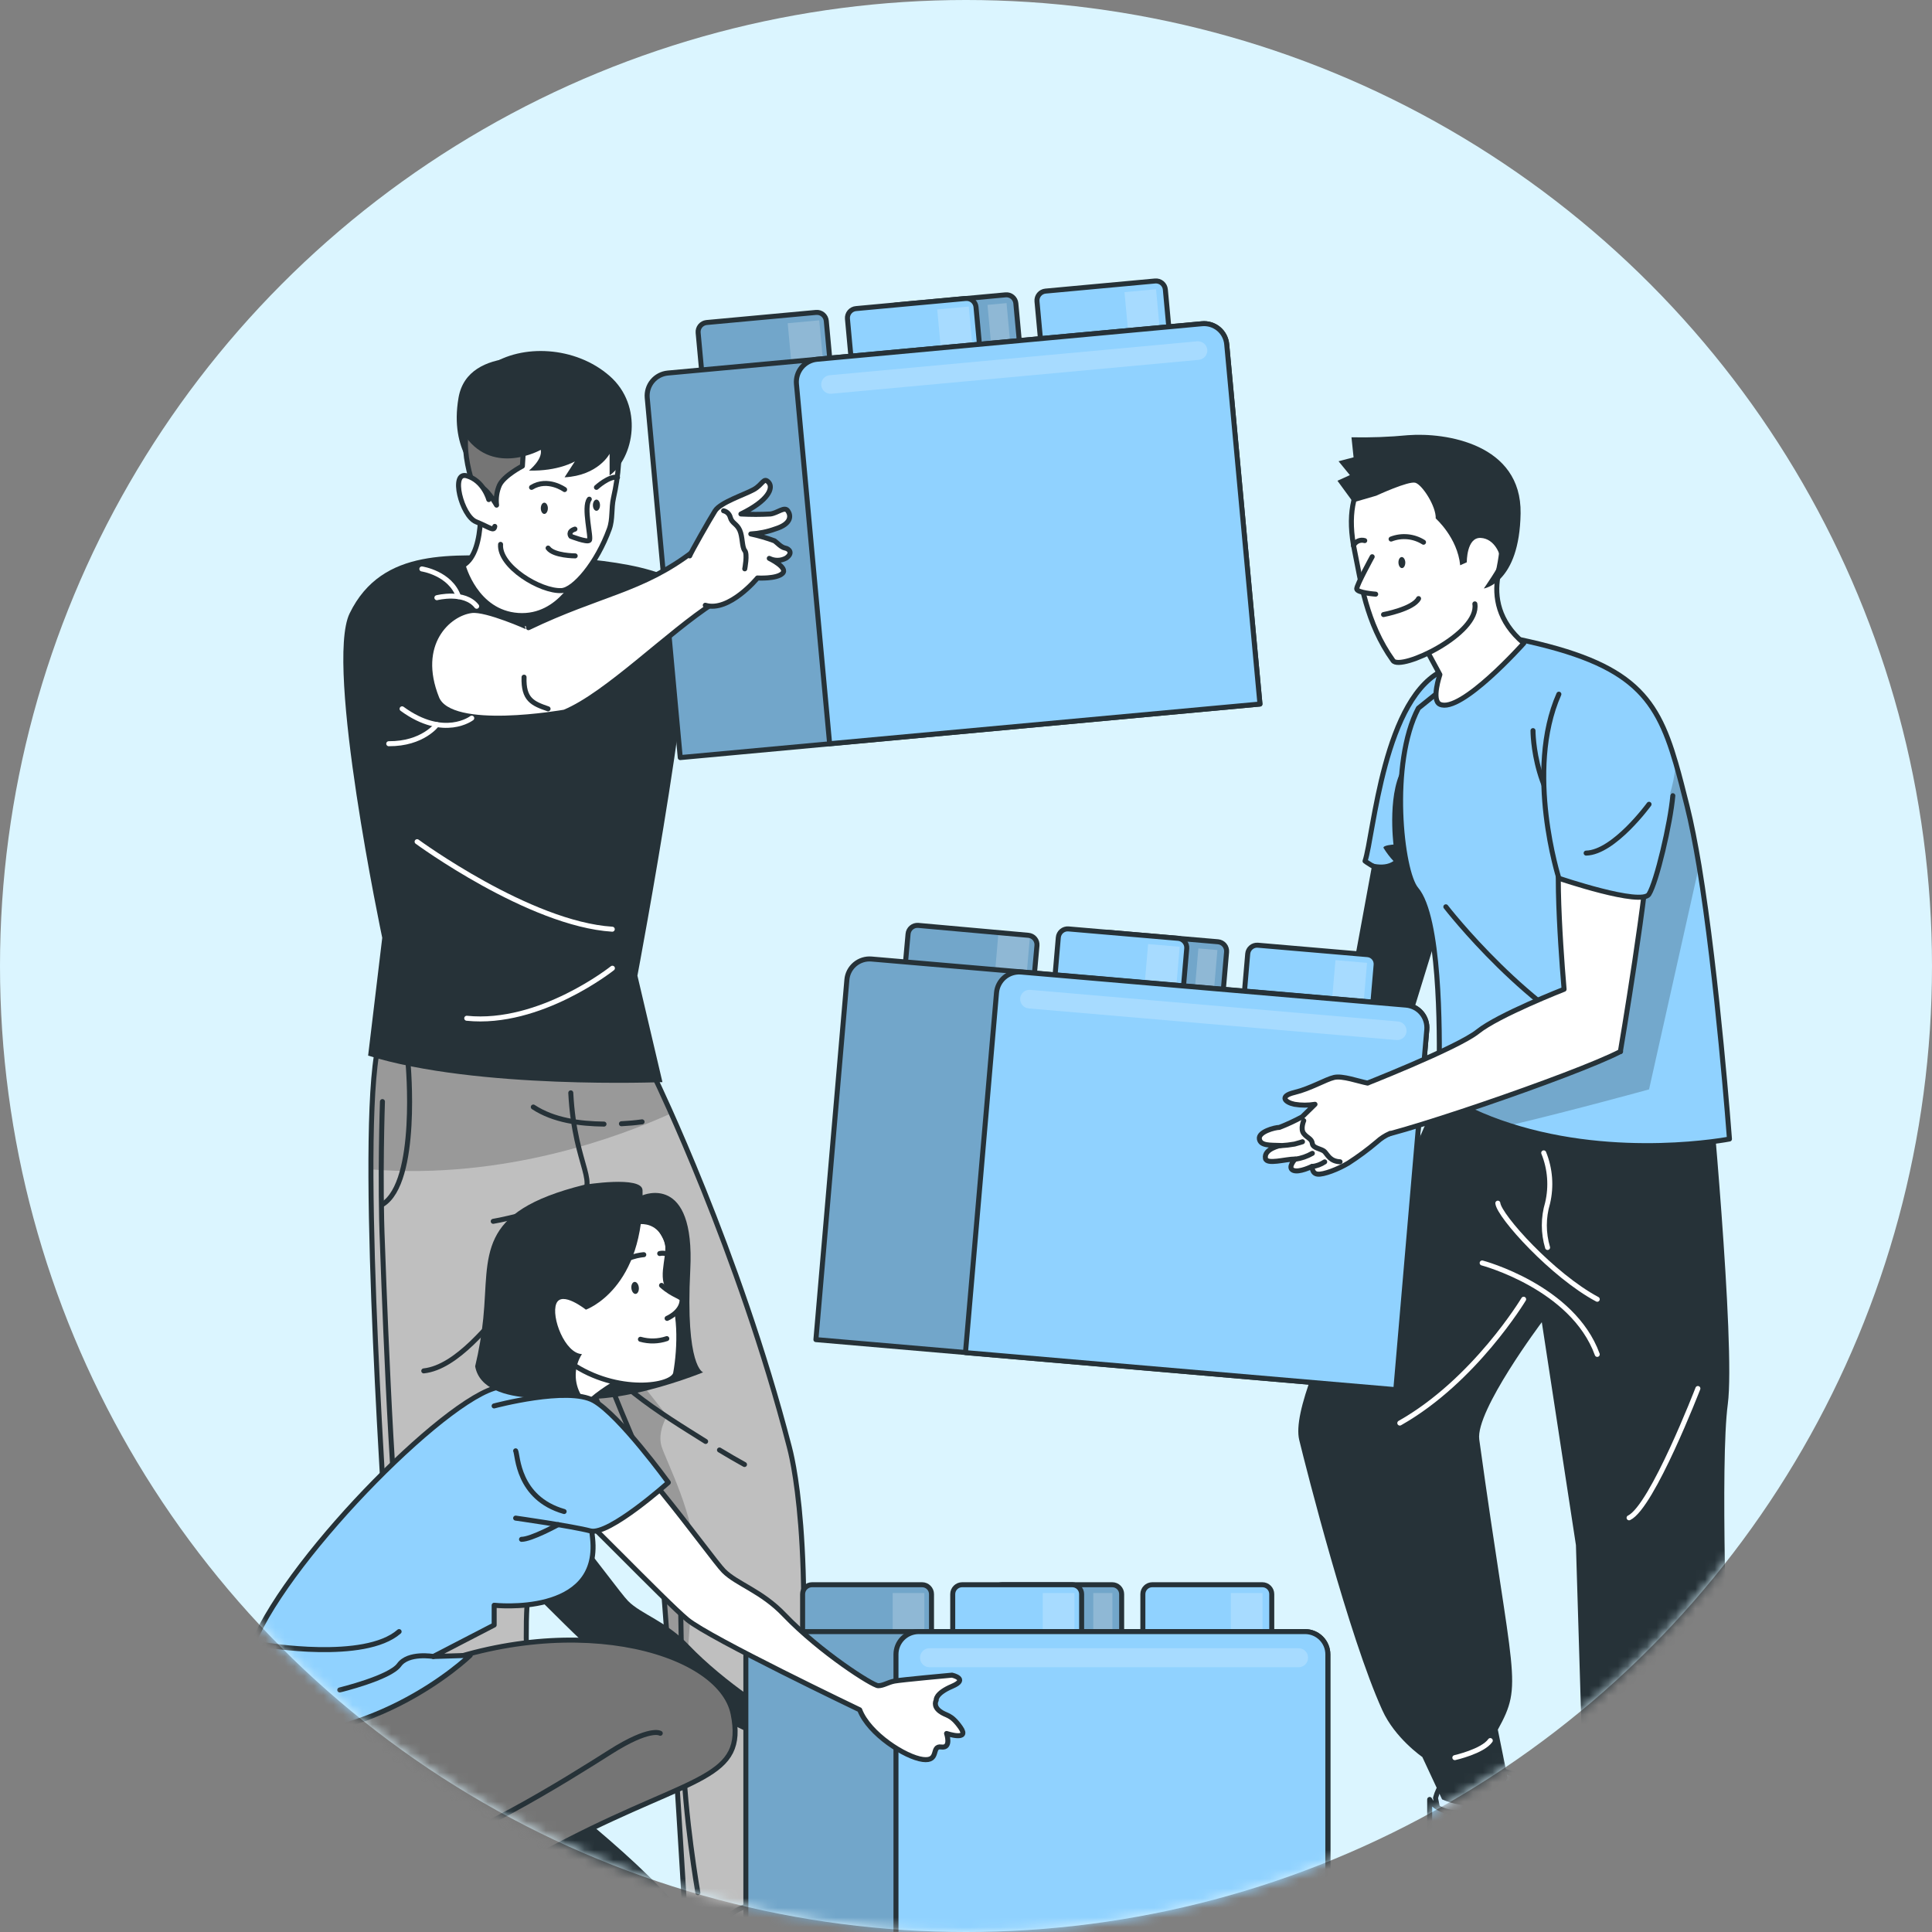<svg width="200" height="200" viewBox="0 0 200 200" fill="none" xmlns="http://www.w3.org/2000/svg">
<rect x="0" y="0" width="200" height="200" fill="#808080" stroke="none"/>
<circle cx="100" cy="100" r="100" fill="#DBF5FF"/>
<mask id="mask0_211_36608" style="mask-type:alpha" maskUnits="userSpaceOnUse" x="0" y="0" width="200" height="200">
<circle cx="100" cy="100" r="100" fill="url(#paint0_linear_211_36608)"/>
</mask>
<g mask="url(#mask0_211_36608)">
<path d="M142.271 88.312L140.199 99.574L123.302 109.84L125.638 114.129C125.638 114.129 145.171 108.172 145.648 106.779C146.124 105.385 150.626 90.628 150.626 90.628L142.271 88.312Z" fill="#263238"/>
<path d="M149.673 69.272L148.544 82.926L147.948 90.09C144.69 91.674 141.504 89.292 141.308 89.136C142.193 86.536 143.224 71.861 149.673 69.272Z" fill="#90D2FF" stroke="#263238" stroke-width="0.518" stroke-linecap="round" stroke-linejoin="round"/>
<path d="M148.522 82.926L147.927 90.09C144.669 91.675 141.483 89.292 141.286 89.136C141.426 89.199 143.141 89.924 144.254 89.136C143.865 88.716 143.518 88.258 143.218 87.769C143.151 87.5 144.254 87.427 144.254 87.427C144.254 87.427 143.529 81.62 145.461 79.139C146.217 78.197 147.398 80.165 148.522 82.926Z" fill="#263238"/>
<path d="M161.374 195.719L161.892 197.242C161.107 198.537 160.228 199.774 159.261 200.94C159.261 200.94 158.743 200.774 157.893 201.525C157.37 202.047 157.047 202.737 156.982 203.473C156.982 203.473 153.024 208.218 148.005 208.285C142.986 208.353 144.498 205.825 144.498 205.825L161.374 195.719Z" fill="#90D2FF" stroke="#263238" stroke-width="0.518" stroke-linecap="round" stroke-linejoin="round"/>
<path d="M156.655 183.644C156.655 183.644 149.921 181.163 148.605 186.125C148.605 186.125 149.807 191.59 149.087 194.578C148.367 197.567 144.741 203.276 144.519 204.358C144.078 206.482 144.41 206.627 144.41 206.627C144.41 206.627 147.046 208.15 150.589 206.518C154.132 204.886 160.265 197.863 161.224 196.417C162.182 194.972 158.219 189.274 158.219 189.274L156.655 183.644Z" fill="white"/>
<path opacity="0.4" d="M156.655 183.646C156.655 183.646 149.921 181.165 148.605 186.127C148.605 186.127 149.807 191.592 149.087 194.58C148.367 197.569 144.741 203.277 144.519 204.36C144.078 206.484 144.41 206.629 144.41 206.629C144.41 206.629 147.046 208.152 150.589 206.52C154.132 204.888 160.265 197.864 161.224 196.419C162.182 194.974 158.219 189.276 158.219 189.276L156.655 183.646Z" fill="#90D2FF"/>
<path d="M156.655 183.644C156.655 183.644 149.921 181.163 148.605 186.125C148.605 186.125 149.807 191.59 149.087 194.578C148.367 197.567 144.741 203.276 144.519 204.358C144.078 206.482 144.41 206.627 144.41 206.627C144.41 206.627 147.046 208.15 150.589 206.518C154.132 204.886 160.265 197.863 161.224 196.417C162.182 194.972 158.219 189.274 158.219 189.274L156.655 183.644Z" stroke="#263238" stroke-width="0.518" stroke-linecap="round" stroke-linejoin="round"/>
<path d="M153.211 190.662C153.797 194.005 153.202 197.448 151.527 200.4" stroke="#263238" stroke-width="0.518" stroke-linecap="round" stroke-linejoin="round"/>
<path d="M152.48 199.723C152.48 199.723 148.958 199.935 147.119 199.205" stroke="#263238" stroke-width="0.518" stroke-linecap="round" stroke-linejoin="round"/>
<path d="M153.133 197.78C153.133 197.78 149.839 198.298 148 197.262" stroke="#263238" stroke-width="0.518" stroke-linecap="round" stroke-linejoin="round"/>
<path d="M153.693 195.62C153.693 195.62 150.807 196.039 148.922 195.148" stroke="#263238" stroke-width="0.518" stroke-linecap="round" stroke-linejoin="round"/>
<path d="M154.013 193.174C154.013 193.174 150.802 194.179 149.284 193.174" stroke="#263238" stroke-width="0.518" stroke-linecap="round" stroke-linejoin="round"/>
<path d="M154.496 187.134L155.055 190.661C155.055 190.661 150.808 193.459 148 189.962V186.279C148 186.279 149.057 188.755 154.496 187.134Z" fill="#90D2FF" stroke="#263238" stroke-width="0.518" stroke-linecap="round" stroke-linejoin="round"/>
<path d="M150.807 107.951C146.502 121.59 133.143 143.465 134.495 149.064C135.236 152.12 139.644 169.436 143.094 177.035C144.404 179.941 147.238 181.884 147.238 181.884L149.284 186.271C154.272 188.442 156.059 184.028 156.059 184.028L155.054 179.056C157.727 174.197 156.608 174.197 153.132 149.012C152.723 146.044 159.607 136.871 159.607 136.871L163.14 159.952L163.715 178.859L165.548 184.702C165.548 184.702 166.004 190.187 165.963 190.519H174.163L175.054 184.489C175.054 184.489 178.861 180.9 178.861 176.756C178.861 172.612 178.042 151.504 178.861 145.355C179.679 139.207 176.944 110.541 176.944 110.541L150.807 107.951Z" fill="#263238"/>
<path d="M95.064 95.797L106.459 96.822C106.718 96.846 106.956 96.97 107.122 97.169C107.289 97.368 107.369 97.625 107.346 97.884L106.614 106.016L93.27 104.815L94.002 96.683C94.025 96.424 94.15 96.186 94.349 96.02C94.549 95.854 94.805 95.773 95.064 95.797Z" fill="#90D2FF"/>
<path opacity="0.3" d="M95.064 95.799L106.459 96.824C106.718 96.847 106.956 96.972 107.122 97.171C107.289 97.371 107.369 97.627 107.346 97.886L106.614 106.018L93.27 104.817L94.002 96.685C94.025 96.427 94.15 96.188 94.349 96.022C94.549 95.856 94.805 95.775 95.064 95.799Z" fill="black" fill-opacity="0.7"/>
<path opacity="0.3" d="M106.639 96.685L103.372 96.404L102.811 102.938L106.078 103.219L106.639 96.685Z" fill="white" fill-opacity="0.7"/>
<path d="M95.064 95.797L106.459 96.822C106.718 96.846 106.956 96.97 107.122 97.169C107.289 97.368 107.369 97.625 107.346 97.884L106.614 106.016L93.27 104.815L94.002 96.683C94.025 96.424 94.15 96.186 94.349 96.02C94.549 95.854 94.805 95.773 95.064 95.797V95.797Z" stroke="#263238" stroke-width="0.52" stroke-linecap="round" stroke-linejoin="round"/>
<path d="M114.734 96.517L126.088 97.492C126.345 97.514 126.583 97.638 126.75 97.835C126.916 98.033 126.997 98.289 126.975 98.546L126.279 106.649L112.984 105.506L113.68 97.404C113.702 97.147 113.826 96.909 114.023 96.742C114.221 96.576 114.477 96.495 114.734 96.517Z" fill="#90D2FF"/>
<path opacity="0.3" d="M114.733 96.517L126.087 97.492C126.344 97.514 126.582 97.638 126.749 97.835C126.915 98.033 126.996 98.289 126.974 98.546L126.278 106.649L112.983 105.506L113.679 97.404C113.701 97.147 113.825 96.909 114.022 96.742C114.22 96.576 114.476 96.495 114.733 96.517Z" fill="black" fill-opacity="0.7"/>
<path opacity="0.3" d="M126.025 98.351L124.054 98.182L123.492 104.715L125.464 104.885L126.025 98.351Z" fill="white" fill-opacity="0.7"/>
<path d="M114.734 96.517L126.088 97.492C126.345 97.514 126.583 97.638 126.75 97.835C126.916 98.033 126.997 98.289 126.975 98.546L126.279 106.649L112.984 105.506L113.68 97.404C113.702 97.147 113.826 96.909 114.023 96.742C114.221 96.576 114.477 96.495 114.734 96.517Z" stroke="#263238" stroke-width="0.518" stroke-linecap="round" stroke-linejoin="round"/>
<path d="M110.61 96.162L121.964 97.137C122.221 97.159 122.459 97.282 122.625 97.48C122.792 97.678 122.873 97.933 122.851 98.19L122.155 106.293L108.86 105.151L109.556 97.048C109.578 96.791 109.702 96.553 109.899 96.387C110.097 96.22 110.353 96.139 110.61 96.162Z" fill="#90D2FF" stroke="#263238" stroke-width="0.518" stroke-linecap="round" stroke-linejoin="round"/>
<path d="M130.216 97.849L141.57 98.824C141.828 98.847 142.066 98.97 142.232 99.168C142.398 99.365 142.479 99.621 142.457 99.878L141.762 107.975L128.467 106.833L129.163 98.731C129.187 98.474 129.31 98.238 129.508 98.073C129.705 97.907 129.96 97.827 130.216 97.849Z" fill="#90D2FF" stroke="#263238" stroke-width="0.518" stroke-linecap="round" stroke-linejoin="round"/>
<path opacity="0.3" d="M122.121 98.011L118.854 97.731L118.293 104.264L121.56 104.545L122.121 98.011Z" fill="white" fill-opacity="0.7"/>
<path opacity="0.3" d="M141.514 99.675L138.247 99.394L137.686 105.928L140.953 106.209L141.514 99.675Z" fill="white" fill-opacity="0.7"/>
<path d="M147.699 106.598L144.493 143.857L84.463 138.677L87.669 101.423C87.695 101.115 87.782 100.815 87.924 100.54C88.067 100.265 88.262 100.021 88.498 99.822C88.735 99.623 89.009 99.472 89.304 99.379C89.599 99.286 89.909 99.251 90.218 99.278L145.549 104.034C145.86 104.059 146.162 104.146 146.438 104.289C146.715 104.432 146.96 104.628 147.16 104.867C147.36 105.105 147.51 105.381 147.603 105.678C147.696 105.975 147.728 106.288 147.699 106.598Z" fill="#90D2FF"/>
<path opacity="0.3" d="M147.699 106.598L144.493 143.857L84.463 138.677L87.669 101.423C87.695 101.115 87.782 100.815 87.924 100.54C88.067 100.265 88.262 100.021 88.498 99.822C88.735 99.623 89.009 99.472 89.304 99.379C89.599 99.286 89.909 99.251 90.218 99.278L145.549 104.034C145.86 104.059 146.162 104.146 146.438 104.289C146.715 104.432 146.96 104.628 147.16 104.867C147.36 105.105 147.51 105.381 147.603 105.678C147.696 105.975 147.728 106.288 147.699 106.598Z" fill="black" fill-opacity="0.7"/>
<path d="M147.699 106.598L144.493 143.857L84.463 138.677L87.669 101.423C87.695 101.115 87.782 100.815 87.924 100.54C88.067 100.265 88.262 100.021 88.498 99.822C88.735 99.623 89.009 99.472 89.304 99.379C89.599 99.286 89.909 99.251 90.218 99.278L145.549 104.034C145.86 104.059 146.162 104.146 146.438 104.289C146.715 104.432 146.96 104.628 147.16 104.867C147.36 105.105 147.51 105.381 147.603 105.678C147.696 105.975 147.728 106.288 147.699 106.598V106.598Z" stroke="#263238" stroke-width="0.518" stroke-linecap="round" stroke-linejoin="round"/>
<path d="M147.7 106.599L144.493 143.858L99.946 140.024L103.158 102.771C103.184 102.462 103.271 102.162 103.413 101.887C103.555 101.613 103.75 101.369 103.987 101.169C104.224 100.97 104.497 100.82 104.793 100.726C105.088 100.633 105.398 100.599 105.706 100.626L145.555 104.05C145.864 104.076 146.164 104.163 146.438 104.305C146.713 104.447 146.957 104.642 147.156 104.879C147.356 105.116 147.506 105.39 147.599 105.685C147.693 105.98 147.727 106.29 147.7 106.599Z" fill="#90D2FF" stroke="#263238" stroke-width="0.518" stroke-linecap="round" stroke-linejoin="round"/>
<path opacity="0.3" d="M144.57 107.664L106.493 104.391C106.239 104.368 106.004 104.247 105.838 104.054C105.673 103.86 105.589 103.609 105.607 103.355C105.629 103.101 105.75 102.866 105.944 102.7C106.138 102.535 106.388 102.452 106.643 102.469L144.72 105.743C144.974 105.765 145.209 105.886 145.374 106.08C145.54 106.274 145.623 106.524 145.606 106.779C145.583 107.033 145.462 107.267 145.269 107.433C145.075 107.599 144.824 107.682 144.57 107.664Z" fill="white" fill-opacity="0.7"/>
<path d="M174.432 190.73C174.432 190.73 171.563 188.684 165.627 189.093C165.627 189.093 165.191 196.216 164.383 198.287C163.575 200.359 159.317 203.949 158.525 204.566C157.732 205.182 157.732 207.332 157.732 207.332H175.769C175.537 204.249 175.058 201.19 174.334 198.184L174.432 190.73Z" fill="white"/>
<path opacity="0.4" d="M174.432 190.732C174.432 190.732 171.563 188.686 165.627 189.095C165.627 189.095 165.191 196.217 164.383 198.289C163.575 200.361 159.317 203.951 158.525 204.567C157.732 205.184 157.732 207.334 157.732 207.334H175.769C175.537 204.251 175.058 201.192 174.334 198.186L174.432 190.732Z" fill="#90D2FF"/>
<path d="M174.432 190.73C174.432 190.73 171.563 188.684 165.627 189.093C165.627 189.093 165.191 196.216 164.383 198.287C163.575 200.359 159.317 203.949 158.525 204.566C157.732 205.182 157.732 207.332 157.732 207.332H175.769C175.537 204.249 175.058 201.19 174.334 198.184L174.432 190.73Z" stroke="#263238" stroke-width="0.518" stroke-linecap="round" stroke-linejoin="round"/>
<path d="M170.708 191.652C170.708 191.652 170.284 198.21 169.263 199.94C168.718 200.891 168.045 201.762 167.264 202.53" stroke="#263238" stroke-width="0.518" stroke-linecap="round" stroke-linejoin="round"/>
<path d="M169.569 200.4C169.569 200.4 166.886 198.302 163.721 199.452" stroke="#263238" stroke-width="0.518" stroke-linecap="round" stroke-linejoin="round"/>
<path d="M170.709 198.116C170.709 198.116 167.818 195.868 164.772 197.298" stroke="#263238" stroke-width="0.518" stroke-linecap="round" stroke-linejoin="round"/>
<path d="M171.102 195.263C171.102 195.263 167.595 193.377 165.047 194.807" stroke="#263238" stroke-width="0.518" stroke-linecap="round" stroke-linejoin="round"/>
<path d="M173.179 190.31L172.718 193.216C172.718 193.216 167.305 191.46 164.316 192.599V189.025C164.316 189.025 169.874 187.077 173.179 190.31Z" fill="#90D2FF" stroke="#263238" stroke-width="0.518" stroke-linecap="round" stroke-linejoin="round"/>
<path d="M179.033 117.911C179.033 117.911 167.528 120.164 156.241 116.507C153.671 115.688 151.213 114.553 148.922 113.13C148.922 113.13 148.953 112.404 148.974 111.218C149.067 106.587 149.041 94.938 146.601 92.053C145.047 90.234 143.83 78.994 146.829 73.312L156.003 65.936C168.704 68.417 171.387 71.778 173.485 79.03C173.873 80.356 174.236 81.812 174.64 83.418C175.08 85.168 175.495 87.308 175.888 89.634C177.795 101.216 179.033 117.911 179.033 117.911Z" fill="#90D2FF"/>
<path opacity="0.2" d="M175.888 89.634L170.709 112.773C170.709 112.773 163.224 114.845 156.246 116.508C153.675 115.689 151.214 114.555 148.922 113.13C148.922 113.13 148.953 112.405 148.974 111.219C155.241 108.013 164.389 103.299 164.317 103.076C164.197 102.729 164.317 90.644 164.317 90.644C164.317 90.644 172.604 88.723 173.485 79.016C173.873 80.342 174.236 81.797 174.64 83.403C175.08 85.159 175.495 87.283 175.888 89.634Z" fill="black"/>
<path d="M179.033 117.911C179.033 117.911 167.528 120.164 156.241 116.507C153.671 115.688 151.213 114.553 148.922 113.13C148.922 113.13 148.953 112.404 148.974 111.218C149.067 106.587 149.041 94.938 146.601 92.053C145.047 90.234 143.83 78.994 146.829 73.312L156.003 65.936C168.704 68.417 171.387 71.778 173.485 79.03C173.873 80.356 174.236 81.812 174.64 83.418C175.08 85.168 175.495 87.308 175.888 89.634C177.795 101.216 179.033 117.911 179.033 117.911Z" stroke="#263238" stroke-width="0.518" stroke-linecap="round" stroke-linejoin="round"/>
<path d="M156.407 56.254C156.407 56.254 152.356 62.055 157.743 66.583C157.743 66.583 151.206 73.917 149.056 72.907C148.15 72.483 149.056 69.836 149.056 69.836L145.265 62.822L156.407 56.254Z" fill="white" stroke="#263238" stroke-width="0.518" stroke-linecap="round" stroke-linejoin="round"/>
<path d="M155.086 59.26C156.35 53.733 155.744 45.503 148 46.233C142.571 46.751 138.702 49.755 140.23 57.038C140.867 60.11 141.39 64.461 144.208 68.387C144.99 69.475 153.174 65.626 152.677 62.513" fill="white"/>
<path d="M155.086 59.26C156.35 53.733 155.744 45.503 148 46.233C142.571 46.751 138.702 49.755 140.23 57.038C140.867 60.11 141.39 64.461 144.208 68.387C144.99 69.475 153.174 65.626 152.677 62.513" stroke="#263238" stroke-width="0.518" stroke-linecap="round" stroke-linejoin="round"/>
<path d="M144.006 55.804C144.552 55.592 145.14 55.512 145.723 55.568C146.306 55.625 146.867 55.817 147.362 56.13" stroke="#263238" stroke-width="0.518" stroke-linecap="round" stroke-linejoin="round"/>
<path d="M140.11 56.482C140.21 56.27 140.382 56.101 140.596 56.006C140.811 55.911 141.052 55.896 141.276 55.964" stroke="#263238" stroke-width="0.518" stroke-linecap="round" stroke-linejoin="round"/>
<path d="M142.048 57.633C142.048 57.633 140.452 60.539 140.447 60.953C140.442 61.367 142.41 61.507 142.41 61.507" fill="white"/>
<path d="M142.048 57.633C142.048 57.633 140.452 60.539 140.447 60.953C140.442 61.367 142.41 61.507 142.41 61.507" stroke="#263238" stroke-width="0.518" stroke-linecap="round" stroke-linejoin="round"/>
<path d="M145.477 58.224C145.477 58.539 145.337 58.798 145.14 58.809C144.943 58.819 144.777 58.56 144.767 58.244C144.757 57.928 144.907 57.669 145.104 57.664C145.301 57.659 145.466 57.918 145.477 58.224Z" fill="#263238"/>
<path d="M143.224 63.619C143.224 63.619 146.285 63.044 146.85 61.967" stroke="#263238" stroke-width="0.518" stroke-linecap="round" stroke-linejoin="round"/>
<path d="M140.09 52.007L142.473 51.313C142.473 51.313 145.814 49.759 146.523 49.977C147.233 50.194 148.673 52.406 148.626 53.67C148.626 53.67 150.875 55.648 151.159 58.518L151.843 58.207C151.843 58.207 151.807 55.617 153.278 55.685C154.749 55.752 155.412 57.513 155.314 58.068C155.215 58.622 153.604 60.922 153.604 60.922C153.604 60.922 157.292 60.373 157.412 53.152C157.531 45.931 149.616 44.755 145.767 45.05C143.818 45.237 141.861 45.31 139.904 45.268L140.121 47.34L138.567 47.749L139.738 49.184L138.453 49.769L140.09 52.007Z" fill="#263238"/>
<path d="M153.433 130.742C153.433 130.742 162.808 133.223 165.346 140.206" stroke="white" stroke-width="0.518" stroke-linecap="round" stroke-linejoin="round"/>
<path d="M157.727 134.496C157.727 134.496 152.662 142.934 144.907 147.316" stroke="white" stroke-width="0.518" stroke-linecap="round" stroke-linejoin="round"/>
<path d="M150.605 181.95C150.605 181.95 153.485 181.302 154.273 180.184" stroke="white" stroke-width="0.518" stroke-linecap="round" stroke-linejoin="round"/>
<path d="M166.642 183.022C166.642 183.022 169.459 181.562 172.267 183.022" stroke="white" stroke-width="0.518" stroke-linecap="round" stroke-linejoin="round"/>
<path d="M175.764 143.738C175.764 143.738 171.035 155.989 168.642 157.123" stroke="white" stroke-width="0.518" stroke-linecap="round" stroke-linejoin="round"/>
<path d="M155.055 124.553C155.184 125.884 160.753 132.053 165.347 134.498" stroke="white" stroke-width="0.518" stroke-linecap="round" stroke-linejoin="round"/>
<path d="M159.805 119.344C160.475 120.995 160.614 122.815 160.204 124.55C159.757 126.047 159.757 127.642 160.204 129.139" stroke="white" stroke-width="0.518" stroke-linecap="round" stroke-linejoin="round"/>
<path d="M149.673 93.871C149.673 93.871 158.391 105.153 167.761 108.857" stroke="#263238" stroke-width="0.518" stroke-linecap="round" stroke-linejoin="round"/>
<path d="M158.696 75.633C158.696 75.633 158.665 83.304 164.197 86.764" stroke="#263238" stroke-width="0.518" stroke-linecap="round" stroke-linejoin="round"/>
<path d="M161.809 86.826C160.638 87.976 161.913 102.407 161.913 102.407C161.913 102.407 155.112 105.069 152.983 106.784C150.854 108.498 140.768 112.435 140.768 112.435C140.768 112.435 139.214 117.729 141.152 117.91C143.089 118.092 163.151 111.254 167.74 108.856C167.74 108.856 170.729 91.244 170.708 86.764" fill="white"/>
<path d="M161.809 86.826C160.638 87.976 161.913 102.407 161.913 102.407C161.913 102.407 155.112 105.069 152.983 106.784C150.854 108.498 140.768 112.435 140.768 112.435C140.768 112.435 139.214 117.729 141.152 117.91C143.089 118.092 163.151 111.254 167.74 108.856C167.74 108.856 170.729 91.244 170.708 86.764" stroke="#263238" stroke-width="0.518" stroke-linecap="round" stroke-linejoin="round"/>
<path d="M141.567 112.12C140.634 111.944 138.977 111.333 138.107 111.535C137.236 111.737 135.646 112.695 134.009 113.089C132.372 113.482 133.051 114.125 134.009 114.316C134.711 114.433 135.426 114.433 136.128 114.316L134.797 115.616C134.034 116.029 133.247 116.394 132.44 116.709C131.958 116.709 130.254 117.17 130.368 117.896C130.482 118.621 131.461 118.538 132.554 118.579C132.554 118.579 130.813 118.926 131 119.916C131.114 120.594 133.072 119.983 134.071 119.983C134.071 119.983 133.253 120.874 133.864 121.148C134.475 121.423 135.833 120.739 135.833 120.739C135.833 120.739 135.781 121.475 136.392 121.547C137.003 121.62 138.542 121.029 139.588 120.397C140.618 119.733 141.605 119.003 142.541 118.211C142.937 117.849 143.39 117.555 143.882 117.341" fill="white"/>
<path d="M141.567 112.12C140.634 111.944 138.977 111.333 138.107 111.535C137.236 111.737 135.646 112.695 134.009 113.089C132.372 113.482 133.051 114.125 134.009 114.316C134.711 114.433 135.426 114.433 136.128 114.316L134.797 115.616C134.034 116.029 133.247 116.394 132.44 116.709C131.958 116.709 130.254 117.17 130.368 117.896C130.482 118.621 131.461 118.538 132.554 118.579C132.554 118.579 130.813 118.926 131 119.916C131.114 120.594 133.072 119.983 134.071 119.983C134.071 119.983 133.253 120.874 133.864 121.148C134.475 121.423 135.833 120.739 135.833 120.739C135.833 120.739 135.781 121.475 136.392 121.547C137.003 121.62 138.542 121.029 139.588 120.397C140.618 119.733 141.605 119.003 142.541 118.211C142.937 117.849 143.39 117.555 143.882 117.341" stroke="#263238" stroke-width="0.518" stroke-linecap="round" stroke-linejoin="round"/>
<path d="M132.579 118.599C133.06 118.573 133.539 118.518 134.014 118.434C134.423 118.33 134.832 118.195 134.832 118.195" stroke="#263238" stroke-width="0.518" stroke-linecap="round" stroke-linejoin="round"/>
<path d="M134.076 120.004C134.702 119.916 135.305 119.708 135.853 119.393" stroke="#263238" stroke-width="0.518" stroke-linecap="round" stroke-linejoin="round"/>
<path d="M135.837 120.759C136.3 120.701 136.743 120.536 137.132 120.277" stroke="#263238" stroke-width="0.518" stroke-linecap="round" stroke-linejoin="round"/>
<path d="M134.962 116.01C134.962 116.01 134.589 116.864 134.962 117.341C135.335 117.818 135.785 117.859 135.853 118.377C135.92 118.895 136.811 118.895 137.132 119.232C137.453 119.568 137.697 120.216 138.722 120.268" stroke="#263238" stroke-width="0.518" stroke-linecap="round" stroke-linejoin="round"/>
<path d="M161.374 71.861C157.847 79.844 161.374 90.918 161.374 90.918C161.374 90.918 169.911 93.819 170.698 92.57C171.486 91.322 172.926 85.2 173.169 82.371" fill="#90D2FF"/>
<path d="M161.374 71.861C157.847 79.844 161.374 90.918 161.374 90.918C161.374 90.918 169.911 93.819 170.698 92.57C171.486 91.322 172.926 85.2 173.169 82.371" stroke="#263238" stroke-width="0.518" stroke-linecap="round" stroke-linejoin="round"/>
<path d="M170.708 83.258C170.708 83.258 167.082 88.246 164.197 88.313" stroke="#263238" stroke-width="0.518" stroke-linecap="round" stroke-linejoin="round"/>
<path d="M41.108 208.661C41.108 208.661 40.222 205.279 41.258 204.025C43.112 201.777 41.03 199.881 42.895 199.109L43.677 200.016C43.827 199.099 43.392 196.297 46.852 195.934C51.037 195.494 51.115 198.524 51.343 199.56L51.27 198.156C53.058 198.156 52.13 199.938 54.834 202.849C55.543 203.635 56.083 204.559 56.42 205.562C56.756 206.565 56.883 207.627 56.792 208.682L41.108 208.661Z" fill="#263238"/>
<path d="M73.01 208.662C71.327 207.911 72.87 201.56 72.87 201.56C72.87 201.56 70.607 200.042 72.87 198.452C73.746 199.194 74.807 199.683 75.94 199.865C77.073 200.048 78.234 199.917 79.299 199.488C79.299 199.488 79.739 195.241 82.406 195.784C82.406 195.784 83.09 198.478 84.649 200.016C88.871 204.16 94.325 204.678 95.237 206.667C95.512 207.268 95.18 208.641 95.18 208.641L73.01 208.662Z" fill="#263238"/>
<path d="M65.815 107.383L67.887 111.775C67.887 111.775 76.454 129.48 81.702 149.754C81.826 150.236 84.54 159.84 82.365 183.755L83.608 187.951L82.251 194.882C82.251 194.882 84.292 197.829 84.219 198.792C84.219 198.792 79.184 199.73 77.485 200.631C76.18 201.336 72.259 205.205 72.259 205.205C71.145 204.977 71.047 200.481 71.047 200.481C71.047 200.481 68.721 160.56 68.053 158.84C67.385 157.12 63.303 149.703 56.931 132.728C56.931 132.728 56.786 156.436 55.087 162.435C53.57 167.77 55.367 182.704 55.367 182.704L54.331 199.326C54.331 199.326 57.916 203.05 55.01 204.05C55.01 204.05 53.067 200.315 47.535 199.466C44.722 199.031 41.221 204.024 41.221 204.024C39.988 203.63 41.739 197.358 41.739 197.358C37.818 167.77 40.703 173.126 39.926 158.664C39.408 149.381 36.792 109.672 39.879 106.445L65.815 107.383Z" fill="#BFBFBF"/>
<path opacity="0.2" d="M38.44 121.06C52.291 122.148 64.282 117.615 69.488 115.248C68.498 113.031 67.892 111.777 67.892 111.777L65.82 107.39L39.921 106.447C38.823 107.613 38.434 113.533 38.44 121.06Z" fill="black"/>
<path opacity="0.2" d="M57.071 133.036C63.375 149.793 67.431 157.128 68.084 158.837C68.462 159.832 69.389 173.388 70.114 184.763C70.943 174.403 71.798 163.489 71.87 161.35C72.026 157.081 68.944 151.233 68.483 149.721C68.022 148.208 69.063 146.571 69.063 146.571L63.52 139.579C63.707 137.206 60.77 126.852 60.77 126.852C59.024 128.504 57.47 132.021 57.071 133.036Z" fill="black"/>
<path d="M65.815 107.383L67.887 111.775C67.887 111.775 76.454 129.48 81.702 149.754C81.826 150.236 84.54 159.84 82.365 183.755L83.608 187.951L82.251 194.882C82.251 194.882 84.292 197.829 84.219 198.792C84.219 198.792 79.184 199.73 77.485 200.631C76.18 201.336 72.259 205.205 72.259 205.205C71.145 204.977 71.047 200.481 71.047 200.481C71.047 200.481 68.721 160.56 68.053 158.84C67.385 157.12 63.303 149.703 56.931 132.728C56.931 132.728 56.786 156.436 55.087 162.435C53.57 167.77 55.367 182.704 55.367 182.704L54.331 199.326C54.331 199.326 57.916 203.05 55.01 204.05C55.01 204.05 53.067 200.315 47.535 199.466C44.722 199.031 41.221 204.024 41.221 204.024C39.988 203.63 41.739 197.358 41.739 197.358C37.818 167.77 40.703 173.126 39.926 158.664C39.408 149.381 36.792 109.672 39.879 106.445L65.815 107.383Z" stroke="#263238" stroke-width="0.518" stroke-linecap="round" stroke-linejoin="round"/>
<path d="M56.953 132.731C56.953 132.731 60.118 126.624 62.817 124.92" stroke="#263238" stroke-width="0.518" stroke-linecap="round" stroke-linejoin="round"/>
<path d="M64.007 122.939C64.007 122.939 54.394 125.866 51.058 126.431" stroke="#263238" stroke-width="0.518" stroke-linecap="round" stroke-linejoin="round"/>
<path d="M59.087 113.131C59.501 121.134 62.324 122.496 59.605 124.242C59.605 124.242 59.682 127.987 58.325 130.359" stroke="#263238" stroke-width="0.518" stroke-linecap="round" stroke-linejoin="round"/>
<path d="M42.242 110.068C42.242 110.068 43.376 122.371 39.59 124.686" stroke="#263238" stroke-width="0.518" stroke-linecap="round" stroke-linejoin="round"/>
<path d="M39.59 114.035C39.59 114.035 39.305 122.225 39.59 128.824C39.59 128.824 40.537 156.717 41.485 160.219C42.433 163.721 40.025 169.025 40.232 184.161" stroke="#263238" stroke-width="0.518" stroke-linecap="round" stroke-linejoin="round"/>
<path d="M48.666 196.008C47.769 195.813 46.833 195.937 46.019 196.36" stroke="#263238" stroke-width="0.518" stroke-linecap="round" stroke-linejoin="round"/>
<path d="M54.362 199.329C53.175 198.173 51.797 197.229 50.291 196.537" stroke="#263238" stroke-width="0.518" stroke-linecap="round" stroke-linejoin="round"/>
<path d="M52.809 134.662C50.685 137.045 47.318 141.536 43.868 141.914" stroke="#263238" stroke-width="0.518" stroke-linecap="round" stroke-linejoin="round"/>
<path d="M56.057 130.787C55.404 131.611 54.731 132.419 54.047 133.222" stroke="#263238" stroke-width="0.518" stroke-linecap="round" stroke-linejoin="round"/>
<path d="M53.031 158.664C53.031 158.664 48.204 165.237 45.557 165.615" stroke="#263238" stroke-width="0.518" stroke-linecap="round" stroke-linejoin="round"/>
<path d="M58.709 131.543C58.709 131.543 67.308 155.49 70.296 157.852C70.296 157.852 70.633 175.463 70.731 181.612C70.83 187.76 72.244 195.934 72.244 195.934" stroke="#263238" stroke-width="0.518" stroke-linecap="round" stroke-linejoin="round"/>
<path d="M81.423 195.758C81.423 195.758 78.113 196.903 76.502 197.633C75.513 198.116 74.737 198.948 74.326 199.969" stroke="#263238" stroke-width="0.518" stroke-linecap="round" stroke-linejoin="round"/>
<path d="M73.047 149.218C68.431 146.323 62.345 142.702 59.89 137.6" stroke="#263238" stroke-width="0.518" stroke-linecap="round" stroke-linejoin="round"/>
<path d="M77.071 151.606C76.196 151.124 75.336 150.622 74.481 150.104" stroke="#263238" stroke-width="0.518" stroke-linecap="round" stroke-linejoin="round"/>
<path d="M62.526 116.366C60.045 116.33 57.346 116.003 55.207 114.6" stroke="#263238" stroke-width="0.518" stroke-linecap="round" stroke-linejoin="round"/>
<path d="M66.468 116.133C65.759 116.231 65.044 116.293 64.329 116.33" stroke="#263238" stroke-width="0.518" stroke-linecap="round" stroke-linejoin="round"/>
<path d="M71.073 61.144C69.177 58.275 59.517 57.544 53.316 57.544C47.116 57.544 39.59 56.508 36.192 63.501C33.602 68.842 39.569 97.082 39.569 97.082L38.108 109.276C49.338 112.798 68.576 112.021 68.576 112.021L65.986 100.998C65.986 100.998 72.969 64.009 71.073 61.144Z" fill="#263238"/>
<path d="M49.633 50.451C49.633 50.451 50.467 57.097 47.94 58.532C47.94 58.532 49.203 63.406 53.637 63.712C58.071 64.017 60.029 59.257 60.029 59.257L49.633 50.451Z" fill="white" stroke="#263238" stroke-width="0.518" stroke-linecap="round" stroke-linejoin="round"/>
<path d="M73.131 33.389L84.478 32.342C84.736 32.319 84.992 32.398 85.19 32.563C85.389 32.728 85.514 32.965 85.537 33.223L86.284 41.321L73.018 42.544L72.271 34.446C72.248 34.193 72.325 33.94 72.485 33.742C72.646 33.545 72.878 33.418 73.131 33.389Z" fill="#90D2FF"/>
<path opacity="0.3" d="M73.131 33.389L84.478 32.342C84.736 32.319 84.992 32.398 85.19 32.563C85.389 32.728 85.514 32.965 85.537 33.223L86.284 41.321L73.018 42.544L72.271 34.446C72.248 34.193 72.325 33.94 72.485 33.742C72.646 33.545 72.878 33.418 73.131 33.389Z" fill="black" fill-opacity="0.7"/>
<path opacity="0.3" d="M84.809 33.16L81.544 33.461L82.146 39.991L85.411 39.69L84.809 33.16Z" fill="white" fill-opacity="0.7"/>
<path d="M73.131 33.389L84.478 32.342C84.736 32.319 84.992 32.398 85.19 32.563C85.389 32.728 85.514 32.965 85.537 33.223L86.284 41.321L73.018 42.544L72.271 34.446C72.248 34.193 72.325 33.94 72.485 33.742C72.646 33.545 72.878 33.418 73.131 33.389V33.389Z" stroke="#263238" stroke-width="0.518" stroke-linecap="round" stroke-linejoin="round"/>
<path d="M92.752 31.569L104.1 30.522C104.357 30.498 104.613 30.578 104.811 30.743C105.01 30.908 105.135 31.145 105.159 31.402L105.906 39.5L92.619 40.726L91.872 32.628C91.848 32.371 91.927 32.115 92.092 31.916C92.257 31.717 92.495 31.593 92.752 31.569Z" fill="#90D2FF"/>
<path opacity="0.3" d="M92.752 31.567L104.1 30.52C104.357 30.496 104.613 30.576 104.811 30.741C105.01 30.906 105.135 31.143 105.159 31.4L105.906 39.498L92.619 40.724L91.872 32.626C91.848 32.369 91.927 32.113 92.092 31.914C92.257 31.715 92.495 31.59 92.752 31.567Z" fill="black" fill-opacity="0.7"/>
<path opacity="0.3" d="M104.196 31.379L102.226 31.561L102.828 38.091L104.798 37.909L104.196 31.379Z" fill="white" fill-opacity="0.7"/>
<path d="M92.752 31.569L104.1 30.522C104.357 30.498 104.613 30.578 104.811 30.743C105.01 30.908 105.135 31.145 105.159 31.402L105.906 39.5L92.619 40.726L91.872 32.628C91.848 32.371 91.927 32.115 92.092 31.916C92.257 31.717 92.495 31.593 92.752 31.569V31.569Z" stroke="#263238" stroke-width="0.518" stroke-linecap="round" stroke-linejoin="round"/>
<path d="M88.629 31.944L99.977 30.897C100.234 30.874 100.49 30.953 100.689 31.118C100.887 31.283 101.012 31.52 101.036 31.778L101.783 39.876L88.475 41.103L87.728 33.005C87.716 32.876 87.73 32.746 87.769 32.622C87.808 32.498 87.872 32.384 87.956 32.285C88.039 32.186 88.142 32.105 88.258 32.047C88.374 31.988 88.5 31.953 88.629 31.944Z" fill="#90D2FF" stroke="#263238" stroke-width="0.518" stroke-linecap="round" stroke-linejoin="round"/>
<path d="M108.229 30.135L119.577 29.088C119.834 29.065 120.09 29.144 120.289 29.309C120.488 29.474 120.612 29.712 120.636 29.969L121.383 38.067L108.096 39.292L107.349 31.194C107.325 30.937 107.405 30.681 107.57 30.482C107.735 30.284 107.972 30.159 108.229 30.135Z" fill="#90D2FF" stroke="#263238" stroke-width="0.518" stroke-linecap="round" stroke-linejoin="round"/>
<path opacity="0.3" d="M100.287 31.734L97.022 32.035L97.625 38.565L100.89 38.264L100.287 31.734Z" fill="white" fill-opacity="0.7"/>
<path opacity="0.3" d="M119.673 29.943L116.408 30.244L117.011 36.774L120.276 36.473L119.673 29.943Z" fill="white" fill-opacity="0.7"/>
<path d="M126.99 35.65L130.429 72.883L70.42 78.425L67.001 41.182C66.944 40.56 67.136 39.94 67.535 39.459C67.934 38.978 68.508 38.676 69.13 38.618L124.431 33.516C124.739 33.487 125.05 33.52 125.345 33.612C125.641 33.704 125.916 33.853 126.153 34.051C126.391 34.25 126.587 34.493 126.731 34.767C126.874 35.042 126.962 35.342 126.99 35.65Z" fill="#90D2FF"/>
<path opacity="0.3" d="M126.99 35.65L130.429 72.883L70.42 78.425L67.001 41.182C66.944 40.56 67.136 39.94 67.535 39.459C67.934 38.978 68.508 38.676 69.13 38.618L124.431 33.516C124.739 33.487 125.05 33.52 125.345 33.612C125.641 33.704 125.916 33.853 126.153 34.051C126.391 34.25 126.587 34.493 126.731 34.767C126.874 35.042 126.962 35.342 126.99 35.65Z" fill="black" fill-opacity="0.7"/>
<path d="M126.99 35.65L130.429 72.883L70.42 78.425L67.001 41.182C66.944 40.56 67.136 39.94 67.535 39.459C67.934 38.978 68.508 38.676 69.13 38.618L124.431 33.516C124.739 33.487 125.05 33.52 125.345 33.612C125.641 33.704 125.916 33.853 126.153 34.051C126.391 34.25 126.587 34.493 126.731 34.767C126.874 35.042 126.962 35.342 126.99 35.65V35.65Z" stroke="#263238" stroke-width="0.518" stroke-linecap="round" stroke-linejoin="round"/>
<path d="M126.99 35.649L130.43 72.882L85.883 76.989L82.448 39.756C82.391 39.134 82.583 38.514 82.982 38.033C83.381 37.553 83.955 37.25 84.578 37.192L124.406 33.514C124.716 33.482 125.03 33.512 125.328 33.602C125.627 33.693 125.904 33.842 126.145 34.04C126.386 34.239 126.584 34.483 126.729 34.759C126.874 35.035 126.963 35.338 126.99 35.649Z" fill="#90D2FF" stroke="#263238" stroke-width="0.518" stroke-linecap="round" stroke-linejoin="round"/>
<path opacity="0.3" d="M124.105 37.249L86.048 40.761C85.795 40.778 85.545 40.696 85.351 40.531C85.158 40.367 85.036 40.133 85.012 39.88C84.994 39.627 85.075 39.377 85.239 39.184C85.402 38.99 85.635 38.868 85.888 38.844L123.944 35.332C124.198 35.315 124.448 35.397 124.642 35.562C124.835 35.726 124.957 35.96 124.98 36.213C124.997 36.465 124.914 36.714 124.751 36.907C124.588 37.1 124.357 37.223 124.105 37.249Z" fill="white" fill-opacity="0.7"/>
<path d="M57.232 37.273C57.232 37.273 48.452 35.512 47.468 41.163C46.483 46.815 49.7 49.218 49.7 49.218L57.232 37.273Z" fill="#263238"/>
<path d="M49.7 52.323C48.697 49.514 48.54 46.472 49.25 43.575C50.109 39.949 54.429 34.96 60.982 39.493C64.354 41.829 64.561 46.9 63.51 51.541C63.261 52.65 63.448 53.732 63.08 54.753C61.785 58.327 59.418 61.077 58.123 61.139C55.963 61.248 51.643 58.633 51.819 56.353" fill="white"/>
<path d="M49.7 52.323C48.697 49.514 48.54 46.472 49.25 43.575C50.109 39.949 54.429 34.96 60.982 39.493C64.354 41.829 64.561 46.9 63.51 51.541C63.261 52.65 63.448 53.732 63.08 54.753C61.785 58.327 59.418 61.077 58.123 61.139C55.963 61.248 51.643 58.633 51.819 56.353" stroke="#263238" stroke-width="0.518" stroke-linecap="round" stroke-linejoin="round"/>
<path d="M58.449 50.681C58.449 50.681 56.704 49.417 55.025 50.453" stroke="#263238" stroke-width="0.518" stroke-linecap="round" stroke-linejoin="round"/>
<path d="M61.744 50.452C61.744 50.452 63.065 49.24 63.925 49.416" stroke="#263238" stroke-width="0.518" stroke-linecap="round" stroke-linejoin="round"/>
<path d="M55.984 52.617C55.984 52.938 56.145 53.203 56.347 53.203C56.549 53.203 56.715 52.938 56.715 52.617C56.715 52.296 56.549 52.037 56.347 52.037C56.145 52.037 55.984 52.296 55.984 52.617Z" fill="#263238"/>
<path d="M61.745 52.877C61.948 52.877 62.112 52.617 62.112 52.297C62.112 51.977 61.948 51.717 61.745 51.717C61.542 51.717 61.377 51.977 61.377 52.297C61.377 52.617 61.542 52.877 61.745 52.877Z" fill="#263238"/>
<path d="M61.004 51.676C60.361 52.515 61.263 55.711 61.004 55.939C60.745 56.167 59.097 55.519 59.097 55.519C59.097 55.519 58.714 55.032 59.517 54.773" stroke="#263238" stroke-width="0.518" stroke-linecap="round" stroke-linejoin="round"/>
<path d="M59.543 57.544C59.543 57.544 57.331 57.544 56.74 56.736" stroke="#263238" stroke-width="0.518" stroke-linecap="round" stroke-linejoin="round"/>
<path d="M54.249 45.575L54.078 48.248C54.078 48.248 52.182 49.227 51.706 50.221C51.422 50.872 51.318 51.588 51.405 52.293C51.405 52.293 50.255 50.283 49.634 50.449C49.411 50.506 49.411 51.35 49.411 51.35C49.411 51.35 46.821 45.569 49.162 42.513C51.504 39.457 54.249 45.575 54.249 45.575Z" fill="#757575" stroke="#263238" stroke-width="0.518" stroke-linecap="round" stroke-linejoin="round"/>
<path d="M50.597 51.715C50.597 51.715 50.079 49.773 48.333 49.26C46.588 48.747 47.784 53.404 49.271 54.01C50.757 54.616 51.13 55.046 51.218 54.492" fill="white"/>
<path d="M50.597 51.715C50.597 51.715 50.079 49.773 48.333 49.26C46.588 48.747 47.784 53.404 49.271 54.01C50.757 54.616 51.13 55.046 51.218 54.492" stroke="#263238" stroke-width="0.518" stroke-linecap="round" stroke-linejoin="round"/>
<path d="M48.219 45.237C48.074 45.04 47.432 40.057 50.721 37.819C54.01 35.581 59.568 35.82 63.106 38.917C66.644 42.015 65.639 47.386 63.106 49.22V46.977C63.106 46.977 61.941 49.225 58.444 49.412L59.511 47.764C59.511 47.764 57.792 48.8 54.761 48.712C54.761 48.712 56.186 47.578 55.979 46.568C55.984 46.568 51.172 49.277 48.219 45.237Z" fill="#263238"/>
<path d="M48.836 63.202C46.412 63.492 42.962 66.657 45.21 72.277C46.645 75.841 58.434 73.722 58.434 73.722C62.806 71.919 69.193 65.434 73.881 62.425C73.881 62.425 72.892 56.209 71.752 57.089C66.453 61.145 62.097 61.425 54.705 64.978C54.721 64.958 50.359 63.02 48.836 63.202Z" fill="white" stroke="#263238" stroke-width="0.518" stroke-linecap="round" stroke-linejoin="round"/>
<path d="M54.249 70.1C54.176 72.42 55.13 72.829 56.735 73.379L54.249 70.1Z" fill="white"/>
<path d="M54.249 70.1C54.176 72.42 55.13 72.829 56.735 73.379" stroke="#263238" stroke-width="0.518" stroke-linecap="round" stroke-linejoin="round"/>
<path d="M71.399 57.544C71.508 57.207 73.471 53.757 74.026 52.882C74.58 52.006 77.056 51.214 78.014 50.685C78.972 50.157 79.05 49.354 79.568 49.929C80.086 50.504 79.568 51.815 76.698 53.208C77.718 53.264 78.74 53.264 79.76 53.208C80.526 53.094 81.21 52.4 81.552 52.882C81.894 53.364 81.961 54.229 80.252 54.757C79.439 55.052 78.587 55.226 77.724 55.275C78.56 55.454 79.383 55.693 80.184 55.99C80.459 56.192 80.868 56.663 81.278 56.736C81.687 56.808 82.132 57.254 81.381 57.772C81.115 57.919 80.816 57.999 80.512 58.004C80.208 58.01 79.907 57.94 79.635 57.803C79.635 57.803 81.619 58.761 81.003 59.357C80.386 59.952 78.413 59.833 78.413 59.833C78.413 59.833 75.486 63.402 73.01 62.656" fill="white"/>
<path d="M71.399 57.544C71.508 57.207 73.471 53.757 74.026 52.882C74.58 52.006 77.056 51.214 78.014 50.685C78.972 50.157 79.05 49.354 79.568 49.929C80.086 50.504 79.568 51.815 76.698 53.208C77.718 53.264 78.74 53.264 79.76 53.208C80.526 53.094 81.21 52.4 81.552 52.882C81.894 53.364 81.961 54.229 80.252 54.757C79.439 55.052 78.587 55.226 77.724 55.275C78.56 55.454 79.383 55.693 80.184 55.99C80.459 56.192 80.868 56.663 81.278 56.736C81.687 56.808 82.132 57.254 81.381 57.772C81.115 57.919 80.816 57.999 80.512 58.004C80.208 58.01 79.907 57.94 79.635 57.803C79.635 57.803 81.619 58.761 81.003 59.357C80.386 59.952 78.413 59.833 78.413 59.833C78.413 59.833 75.486 63.402 73.01 62.656" stroke="#263238" stroke-width="0.518" stroke-linecap="round" stroke-linejoin="round"/>
<path d="M74.906 52.877C75.074 52.916 75.227 53 75.35 53.121C75.472 53.242 75.559 53.394 75.6 53.561C75.771 54.172 76.274 54.208 76.579 54.892C76.885 55.576 76.797 56.632 77.097 56.995C77.398 57.358 77.097 58.886 77.097 58.886" stroke="#263238" stroke-width="0.518" stroke-linecap="round" stroke-linejoin="round"/>
<path d="M49.344 62.759C48.075 61.143 45.226 61.874 45.226 61.874" stroke="white" stroke-width="0.518" stroke-linecap="round" stroke-linejoin="round"/>
<path d="M43.671 58.897C43.671 58.897 46.603 59.326 47.468 61.766" stroke="white" stroke-width="0.518" stroke-linecap="round" stroke-linejoin="round"/>
<path d="M48.835 74.34C48.835 74.34 45.976 76.552 41.625 73.377" stroke="white" stroke-width="0.518" stroke-linecap="round" stroke-linejoin="round"/>
<path d="M45.226 75.01C45.226 75.01 43.776 77.014 40.243 76.989" stroke="white" stroke-width="0.518" stroke-linecap="round" stroke-linejoin="round"/>
<path d="M63.396 100.23C63.396 100.23 55.916 106.193 48.317 105.41" stroke="white" stroke-width="0.518" stroke-linecap="round" stroke-linejoin="round"/>
<path d="M43.18 87.131C43.18 87.131 54.788 95.647 63.381 96.191" stroke="white" stroke-width="0.518" stroke-linecap="round" stroke-linejoin="round"/>
<path d="M43.485 150.168C45.482 149.06 47.83 148.767 50.038 149.35C53.824 150.303 63.661 164.371 65.028 165.744C66.396 167.117 68.955 167.816 71.312 170.297C75.041 174.187 80.465 177.627 81.014 177.627C81.563 177.627 82.003 177.285 82.687 177.15C83.371 177.015 88.664 176.534 88.664 176.534C88.664 176.534 90.441 176.927 88.664 177.689C86.888 178.45 87.022 179.129 87.022 179.129C87.022 179.129 86.665 179.704 87.38 180.253C88.095 180.802 88.514 180.501 89.535 181.947C90.555 183.392 88.095 182.573 88.095 182.573C88.095 182.573 88.638 184.127 87.546 183.972C86.453 183.817 87.411 185.49 85.634 185.262C83.857 185.034 80.055 182.636 79.102 180.123C79.102 180.123 63.594 172.711 61.273 170.799C58.953 168.888 49.183 158.637 48.515 158.502" fill="#263238"/>
<path d="M84.06 164.051H95.456C95.714 164.051 95.962 164.153 96.144 164.336C96.327 164.519 96.429 164.766 96.429 165.025V173.157H83.086V165.025C83.086 164.766 83.189 164.519 83.371 164.336C83.554 164.153 83.802 164.051 84.06 164.051Z" fill="#90D2FF"/>
<path opacity="0.3" d="M84.06 164.051H95.456C95.714 164.051 95.962 164.153 96.144 164.336C96.327 164.519 96.429 164.766 96.429 165.025V173.157H83.086V165.025C83.086 164.766 83.189 164.519 83.371 164.336C83.554 164.153 83.802 164.051 84.06 164.051Z" fill="black" fill-opacity="0.7"/>
<path opacity="0.3" d="M95.688 164.91H92.409V171.468H95.688V164.91Z" fill="white" fill-opacity="0.7"/>
<path d="M84.06 164.051H95.456C95.714 164.051 95.962 164.153 96.144 164.336C96.327 164.519 96.429 164.766 96.429 165.025V173.157H83.086V165.025C83.086 164.766 83.189 164.519 83.371 164.336C83.554 164.153 83.802 164.051 84.06 164.051V164.051Z" stroke="#263238" stroke-width="0.518" stroke-linecap="round" stroke-linejoin="round"/>
<path d="M103.743 164.051H115.139C115.397 164.051 115.645 164.153 115.828 164.336C116.01 164.519 116.113 164.766 116.113 165.025V173.157H102.77V165.025C102.77 164.897 102.795 164.77 102.844 164.652C102.893 164.534 102.964 164.426 103.055 164.336C103.145 164.246 103.253 164.174 103.371 164.125C103.489 164.076 103.615 164.051 103.743 164.051Z" fill="#90D2FF"/>
<path opacity="0.3" d="M103.743 164.051H115.139C115.397 164.051 115.645 164.153 115.828 164.336C116.01 164.519 116.113 164.766 116.113 165.025V173.157H102.77V165.025C102.77 164.897 102.795 164.77 102.844 164.652C102.893 164.534 102.964 164.426 103.055 164.336C103.145 164.246 103.253 164.174 103.371 164.125C103.489 164.076 103.615 164.051 103.743 164.051Z" fill="black" fill-opacity="0.7"/>
<path opacity="0.3" d="M115.154 164.91H113.176V171.468H115.154V164.91Z" fill="white" fill-opacity="0.7"/>
<path d="M103.743 164.051H115.139C115.397 164.051 115.645 164.153 115.828 164.336C116.01 164.519 116.113 164.766 116.113 165.025V173.157H102.77V165.025C102.77 164.897 102.795 164.77 102.844 164.652C102.893 164.534 102.964 164.426 103.055 164.336C103.145 164.246 103.253 164.174 103.371 164.125C103.489 164.076 103.615 164.051 103.743 164.051V164.051Z" stroke="#263238" stroke-width="0.518" stroke-linecap="round" stroke-linejoin="round"/>
<path d="M99.6 164.051H110.996C111.254 164.051 111.502 164.153 111.684 164.336C111.867 164.519 111.969 164.766 111.969 165.025V173.157H98.626V165.025C98.626 164.897 98.651 164.77 98.7 164.652C98.749 164.534 98.821 164.426 98.911 164.336C99.002 164.246 99.109 164.174 99.227 164.125C99.345 164.076 99.472 164.051 99.6 164.051Z" fill="#90D2FF" stroke="#263238" stroke-width="0.518" stroke-linecap="round" stroke-linejoin="round"/>
<path d="M119.282 164.051H130.678C130.936 164.051 131.184 164.153 131.367 164.336C131.549 164.519 131.652 164.766 131.652 165.025V173.157H118.309V165.025C118.309 164.766 118.411 164.519 118.594 164.336C118.776 164.153 119.024 164.051 119.282 164.051Z" fill="#90D2FF" stroke="#263238" stroke-width="0.518" stroke-linecap="round" stroke-linejoin="round"/>
<path opacity="0.3" d="M111.228 164.91H107.949V171.468H111.228V164.91Z" fill="white" fill-opacity="0.7"/>
<path opacity="0.3" d="M130.694 164.91H127.415V171.468H130.694V164.91Z" fill="white" fill-opacity="0.7"/>
<path d="M137.458 171.259V208.653H77.211V171.259C77.211 170.634 77.459 170.035 77.901 169.593C78.343 169.151 78.943 168.902 79.568 168.902H135.101C135.726 168.902 136.326 169.151 136.768 169.593C137.21 170.035 137.458 170.634 137.458 171.259Z" fill="#90D2FF"/>
<path opacity="0.3" d="M137.459 171.259V208.653H77.212V171.259C77.212 170.634 77.46 170.035 77.902 169.593C78.344 169.151 78.944 168.902 79.569 168.902H135.102C135.727 168.902 136.327 169.151 136.769 169.593C137.211 170.035 137.459 170.634 137.459 171.259Z" fill="black" fill-opacity="0.7"/>
<path d="M137.458 171.259V208.653H77.211V171.259C77.211 170.634 77.459 170.035 77.901 169.593C78.343 169.151 78.943 168.902 79.568 168.902H135.101C135.726 168.902 136.326 169.151 136.768 169.593C137.21 170.035 137.458 170.634 137.458 171.259V171.259Z" stroke="#263238" stroke-width="0.518" stroke-linecap="round" stroke-linejoin="round"/>
<path d="M137.459 171.259V208.653H92.751V171.259C92.751 170.634 92.999 170.035 93.441 169.593C93.883 169.151 94.483 168.902 95.108 168.902H135.102C135.727 168.902 136.326 169.151 136.768 169.593C137.21 170.035 137.459 170.634 137.459 171.259Z" fill="#90D2FF" stroke="#263238" stroke-width="0.518" stroke-linecap="round" stroke-linejoin="round"/>
<path opacity="0.3" d="M134.433 172.591H96.216C95.958 172.591 95.71 172.489 95.528 172.306C95.345 172.124 95.242 171.876 95.242 171.618C95.24 171.488 95.263 171.359 95.311 171.239C95.358 171.118 95.43 171.008 95.52 170.916C95.611 170.823 95.719 170.749 95.839 170.699C95.958 170.649 96.087 170.623 96.216 170.623H134.433C134.692 170.623 134.939 170.726 135.122 170.908C135.305 171.091 135.407 171.339 135.407 171.597C135.41 171.726 135.387 171.855 135.339 171.976C135.292 172.096 135.22 172.206 135.129 172.299C135.039 172.392 134.931 172.465 134.811 172.515C134.691 172.566 134.563 172.591 134.433 172.591Z" fill="white" fill-opacity="0.7"/>
<path d="M63.687 208.654C60.579 208.654 56.212 206.655 51.182 204.541C45.966 202.345 40.025 200.025 33.996 199.677C31.748 199.548 33.11 208.654 33.11 208.654H28.189C28.189 208.654 23.33 202.169 22.766 196.362C22.766 196.362 26.733 193.912 27.686 193.772C28.015 193.738 28.346 193.722 28.676 193.726C29.743 193.726 31.167 193.772 31.167 193.772C30.939 193.638 27.308 191.452 25.304 189.23C23.651 187.396 22.895 184.5 22.838 182.77C22.902 181.625 23.028 180.483 23.216 179.352L49.074 179.781C49.074 179.781 49.354 179.978 49.851 180.346C52.85 182.532 63.811 190.675 69.291 196.813C71.063 198.797 72.26 200.568 72.436 201.863C73.259 207.836 68.375 208.654 63.687 208.654Z" fill="#757575" stroke="#263238" stroke-width="0.518" stroke-linecap="round" stroke-linejoin="round"/>
<path d="M69.297 196.803L56.72 199.678C54.564 200.911 52.677 202.565 51.172 204.541C45.956 202.345 40.015 200.025 33.985 199.678C31.737 199.548 33.099 208.654 33.099 208.654H28.179C28.179 208.654 23.33 202.169 22.766 196.362C22.766 196.362 27.345 202.889 28.463 206.204C28.463 206.204 30.24 200.071 33.125 197.611C31.822 196.143 30.341 194.843 28.717 193.741C29.784 193.741 31.209 193.788 31.209 193.788C30.981 193.653 27.35 191.467 25.345 189.245C23.693 187.412 23.025 184.511 22.88 182.786C22.807 181.936 22.911 179.367 22.911 179.367C22.911 179.367 42.195 182.118 49.893 180.362C52.856 182.537 63.816 190.665 69.297 196.803Z" fill="#263238"/>
<path d="M49.079 196.363C49.079 196.363 59.325 201.497 62.06 203.506C64.795 205.516 65.608 204.972 65.608 204.972" stroke="#263238" stroke-width="0.518" stroke-linecap="round" stroke-linejoin="round"/>
<path d="M25.309 195.818C25.309 195.818 27.769 199.574 27.898 200.698" stroke="#263238" stroke-width="0.518" stroke-linecap="round" stroke-linejoin="round"/>
<path d="M66.521 123.737C66.521 123.737 71.975 121.364 71.457 131.455C70.939 141.545 72.788 142.063 72.788 142.063C72.788 142.063 59.062 147.699 55.575 142.882C52.089 138.064 55.399 124.882 66.521 123.737Z" fill="#263238"/>
<path d="M65.759 142.06C65.759 142.06 60.113 144.723 59.6 147.183C59.087 149.644 52.017 145.94 52.017 145.94L57.139 138.574L65.759 142.06Z" fill="white" stroke="#263238" stroke-width="0.518" stroke-linecap="round" stroke-linejoin="round"/>
<path d="M28.738 169.071C15.789 185.564 26.299 193.52 40.978 192.204L38.036 196.866L45.423 198.146C45.423 198.146 51.084 194.447 58.802 190.495C71.939 183.761 77.248 184.165 75.896 177.426C74.544 170.687 58.445 166.315 42.304 173.417C42.289 173.412 33.524 163 28.738 169.071Z" fill="#757575" stroke="#263238" stroke-width="0.518" stroke-linecap="round" stroke-linejoin="round"/>
<path d="M33.255 204.972C33.255 204.972 36.627 195.648 38.036 195.13C39.445 194.612 44.77 196.632 45.422 198.134C45.422 198.134 47.22 195.378 47.955 196.549C48.691 197.72 47.629 199.657 47.955 201.138C48.282 202.62 51.923 204.692 53.379 204.966C54.834 205.241 55.663 206.059 55.663 206.878V208.654H33.255C33.006 208.072 32.878 207.446 32.878 206.813C32.878 206.18 33.006 205.554 33.255 204.972Z" fill="white" stroke="#263238" stroke-width="0.518" stroke-linecap="round" stroke-linejoin="round"/>
<path d="M47.955 199.678C47.955 199.678 44.987 201.144 43.904 200.714C42.822 200.284 44.458 203.174 44.868 203.449C45.277 203.723 47.976 202.49 47.976 202.49" stroke="#263238" stroke-width="0.518" stroke-linecap="round" stroke-linejoin="round"/>
<path d="M36.058 198.139C36.058 198.139 40.088 198.216 41.315 199.693" stroke="#263238" stroke-width="0.518" stroke-linecap="round" stroke-linejoin="round"/>
<path d="M40.978 192.213C47.111 191.55 59.025 183.993 63.169 181.367C67.313 178.74 68.349 179.429 68.349 179.429" stroke="#263238" stroke-width="0.518" stroke-linecap="round" stroke-linejoin="round"/>
<path d="M22.874 179.342L23.853 171.909L26.215 170.127C30.043 160.839 47.385 143.492 52.114 143.549C59.216 143.632 60.47 151.086 61.345 159.244C62.221 167.402 51.156 166.175 51.156 166.175V168.221L44.863 171.479L48.675 171.36C48.675 171.36 37.709 182.02 22.874 179.342Z" fill="#90D2FF" stroke="#263238" stroke-width="0.518" stroke-linecap="round" stroke-linejoin="round"/>
<path d="M53.612 129.184C55.098 124.522 61.9 123.279 64.344 124.04C66.352 124.824 67.996 126.324 68.96 128.251C69.581 129.593 68.281 131.965 69.208 133.348C70.534 135.332 70.421 139.518 69.944 142.154C69.685 143.553 63.868 144.382 59.113 141.118C54.005 137.586 52.172 133.67 53.612 129.184Z" fill="white" stroke="#263238" stroke-width="0.518" stroke-linecap="round" stroke-linejoin="round"/>
<path d="M60.486 122.648C60.486 122.648 66.474 121.674 66.515 123.212C66.779 133.432 60.652 135.577 60.652 135.577C60.652 135.577 58.15 133.582 57.59 134.95C57.031 136.317 58.471 140.099 60.242 140.176C59.834 140.811 59.611 141.546 59.598 142.3C59.585 143.054 59.783 143.797 60.17 144.445C60.17 144.445 50.028 146.139 49.188 141.44C49.581 139.807 49.861 138.149 50.028 136.478C50.685 129.894 49.147 125.466 60.486 122.648Z" fill="#263238"/>
<path d="M68.483 133.064C69.732 134.188 70.628 134.188 70.612 134.593C70.566 135.851 69.058 136.478 69.058 136.478" fill="white"/>
<path d="M68.483 133.064C69.732 134.188 70.628 134.188 70.612 134.593C70.566 135.851 69.058 136.478 69.058 136.478" stroke="#263238" stroke-width="0.518" stroke-linecap="round" stroke-linejoin="round"/>
<path d="M69.028 138.574C68.146 138.873 67.194 138.896 66.298 138.642" stroke="#263238" stroke-width="0.518" stroke-linecap="round" stroke-linejoin="round"/>
<path d="M65.707 126.792C65.707 126.792 69.69 125.637 68.96 132.102C68.96 132.102 70.617 129.848 70.612 127.315C70.612 122.928 64.743 123.809 64.743 123.809L65.51 126.917" fill="#263238"/>
<path d="M69.328 129.957C69.177 129.856 69.008 129.788 68.83 129.755C68.651 129.722 68.469 129.725 68.292 129.765" stroke="#263238" stroke-width="0.518" stroke-linecap="round" stroke-linejoin="round"/>
<path d="M66.645 129.885C66.645 129.885 64.505 130.009 63.578 131.439" stroke="#263238" stroke-width="0.518" stroke-linecap="round" stroke-linejoin="round"/>
<path d="M66.132 133.288C66.163 133.63 66.018 133.925 65.805 133.945C65.593 133.966 65.396 133.702 65.36 133.36C65.324 133.018 65.474 132.723 65.686 132.702C65.899 132.682 66.101 132.946 66.132 133.288Z" fill="#263238"/>
<path d="M41.315 193.768C41.315 193.768 46.08 194.286 47.116 196.358" stroke="#263238" stroke-width="0.518" stroke-linecap="round" stroke-linejoin="round"/>
<path d="M53.379 147.045C55.376 145.937 57.724 145.644 59.931 146.227C63.723 147.185 73.555 161.248 74.922 162.621C76.29 163.994 78.848 164.693 81.205 167.174C84.935 171.064 90.358 174.504 90.907 174.504C91.456 174.504 91.897 174.162 92.58 174.027C93.264 173.892 98.558 173.411 98.558 173.411C98.558 173.411 100.335 173.809 98.558 174.566C96.781 175.322 96.916 176.011 96.916 176.011C96.916 176.011 96.564 176.581 97.273 177.13C97.983 177.679 98.408 177.378 99.428 178.824C100.449 180.269 97.988 179.45 97.988 179.45C97.988 179.45 98.532 181.004 97.439 180.849C96.346 180.694 97.304 182.367 95.528 182.139C93.751 181.911 89.949 179.512 88.996 177C88.996 177 73.487 169.588 71.167 167.676C68.846 165.765 59.087 155.514 58.398 155.379" fill="white"/>
<path d="M53.379 147.045C55.376 145.937 57.724 145.644 59.931 146.227C63.723 147.185 73.555 161.248 74.922 162.621C76.29 163.994 78.848 164.693 81.205 167.174C84.935 171.064 90.358 174.504 90.907 174.504C91.456 174.504 91.897 174.162 92.58 174.027C93.264 173.892 98.558 173.411 98.558 173.411C98.558 173.411 100.335 173.809 98.558 174.566C96.781 175.322 96.916 176.011 96.916 176.011C96.916 176.011 96.564 176.581 97.273 177.13C97.983 177.679 98.408 177.378 99.428 178.824C100.449 180.269 97.988 179.45 97.988 179.45C97.988 179.45 98.532 181.004 97.439 180.849C96.346 180.694 97.304 182.367 95.528 182.139C93.751 181.911 89.949 179.512 88.996 177C88.996 177 73.487 169.588 71.167 167.676C68.846 165.765 59.087 155.514 58.398 155.379" stroke="#263238" stroke-width="0.518" stroke-linecap="round" stroke-linejoin="round"/>
<path d="M51.151 145.542C51.151 145.542 58.797 143.496 61.465 144.998C64.132 146.5 69.188 153.467 69.188 153.467C69.188 153.467 63.024 158.984 61.117 158.481C59.211 157.979 53.379 157.155 53.379 157.155" fill="#90D2FF"/>
<path d="M51.151 145.542C51.151 145.542 58.797 143.496 61.465 144.998C64.132 146.5 69.188 153.467 69.188 153.467C69.188 153.467 63.024 158.984 61.117 158.481C59.211 157.979 53.379 157.155 53.379 157.155" stroke="#263238" stroke-width="0.518" stroke-linecap="round" stroke-linejoin="round"/>
<path d="M57.781 157.828C57.781 157.828 55.01 159.351 53.989 159.351" stroke="#263238" stroke-width="0.518" stroke-linecap="round" stroke-linejoin="round"/>
<path d="M53.379 150.189C53.612 150.599 53.534 155.079 58.398 156.473" stroke="#263238" stroke-width="0.518" stroke-linecap="round" stroke-linejoin="round"/>
<path d="M27.381 170.27C27.381 170.27 37.741 172.047 41.315 168.902" stroke="#263238" stroke-width="0.518" stroke-linecap="round" stroke-linejoin="round"/>
<path d="M44.858 171.48C44.858 171.48 42.268 171.024 41.315 172.355C40.362 173.686 35.172 174.945 35.172 174.945" stroke="#263238" stroke-width="0.518" stroke-linecap="round" stroke-linejoin="round"/>
<path d="M24.035 181.367C24.035 181.367 22.538 187.821 28.925 190.691" stroke="#263238" stroke-width="0.518" stroke-linecap="round" stroke-linejoin="round"/>
<path d="M27.381 181.814C27.381 181.814 27.417 184.994 28.417 186.735L31.592 187.771L35.145 185.792C35.145 185.792 34.389 181.726 34.322 180.902" stroke="#263238" stroke-width="0.518" stroke-linecap="round" stroke-linejoin="round"/>
</g>
<defs>
<linearGradient id="paint0_linear_211_36608" x1="183.243" y1="200" x2="89.439" y2="-69.006" gradientUnits="userSpaceOnUse">
<stop stop-color="#4AAAC1"/>
<stop offset="1" stop-color="#206F82"/>
</linearGradient>
</defs>
</svg>
